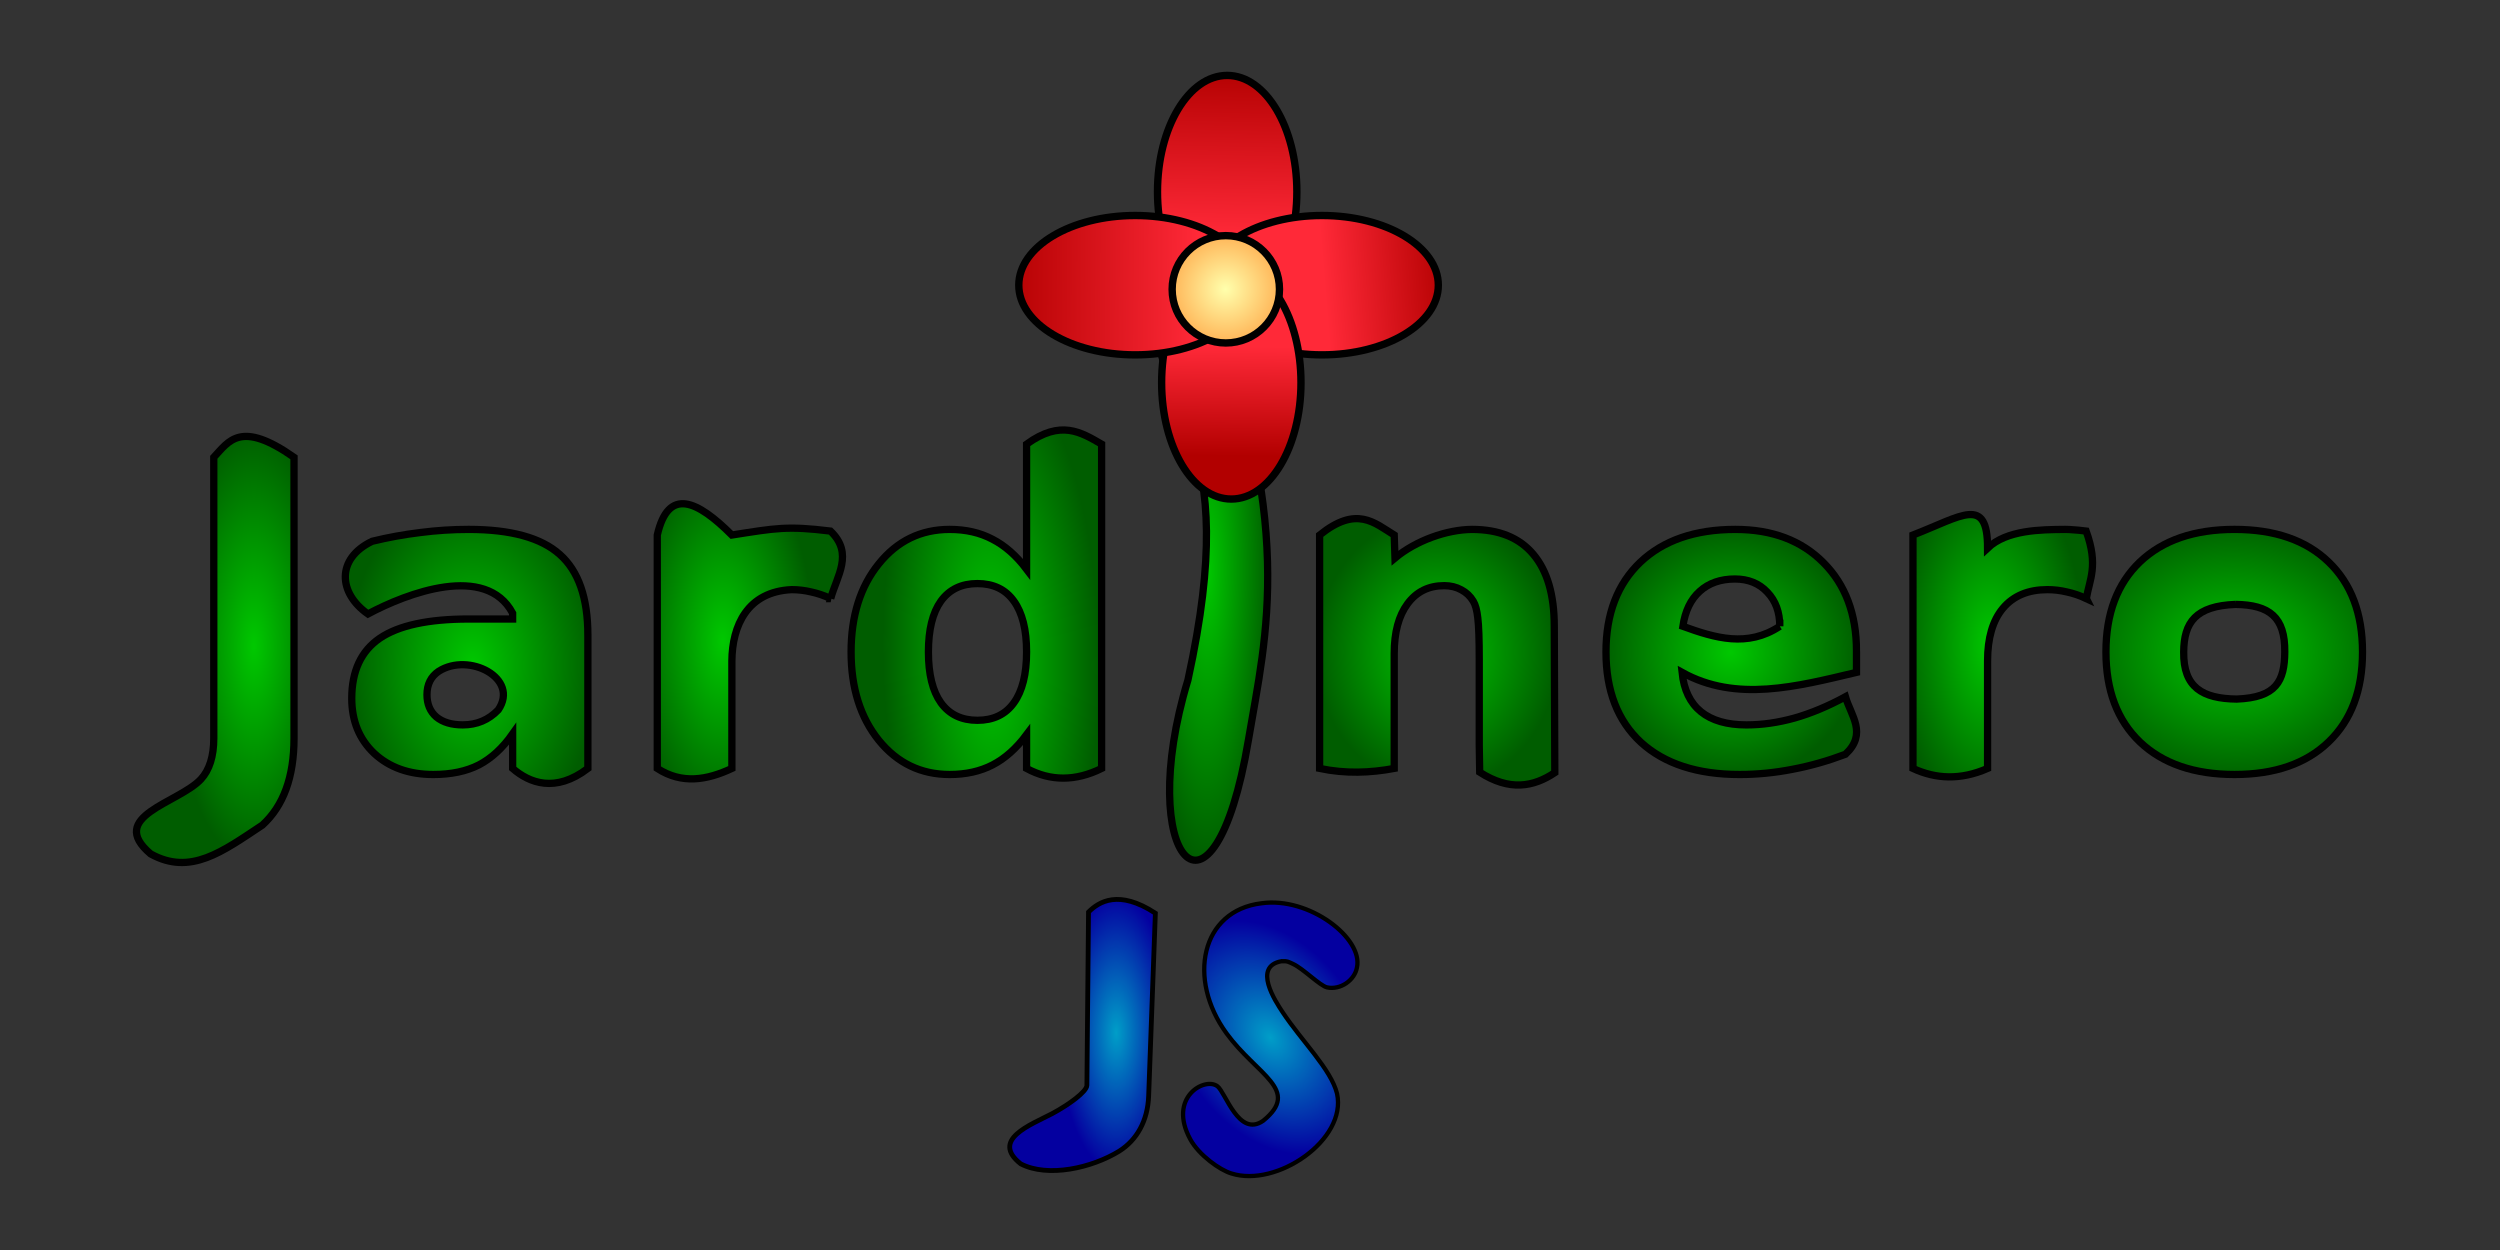 <?xml version="1.0" encoding="UTF-8" standalone="no"?>
<!-- Created with Inkscape (http://www.inkscape.org/) -->

<svg
   width="1280"
   height="640"
   viewBox="0 0 338.667 169.333"
   version="1.1"
   id="svg5"
   inkscape:version="1.2.1 (9c6d41e410, 2022-07-14)"
   sodipodi:docname="logo.svg"
   inkscape:export-xdpi="96"
   inkscape:export-ydpi="96"
   xmlns:inkscape="http://www.inkscape.org/namespaces/inkscape"
   xmlns:sodipodi="http://sodipodi.sourceforge.net/DTD/sodipodi-0.dtd"
   xmlns:xlink="http://www.w3.org/1999/xlink"
   xmlns="http://www.w3.org/2000/svg"
   xmlns:svg="http://www.w3.org/2000/svg"
   xmlns:rdf="http://www.w3.org/1999/02/22-rdf-syntax-ns#"
   xmlns:cc="http://creativecommons.org/ns#"
   xmlns:dc="http://purl.org/dc/elements/1.1/">
  <rect x="0" y="0" width="338.667" height="169.333" fill="#333333" stroke="none"/>
  <title
     id="title7221">Logo</title>
  <sodipodi:namedview
     id="namedview7"
     pagecolor="#ffffff"
     bordercolor="#666666"
     borderopacity="1.0"
     inkscape:pageshadow="2"
     inkscape:pageopacity="0.0"
     inkscape:pagecheckerboard="0"
     inkscape:document-units="mm"
     showgrid="false"
     inkscape:zoom="0.47158033"
     inkscape:cx="549.21714"
     inkscape:cy="511.04761"
     inkscape:window-width="1366"
     inkscape:window-height="697"
     inkscape:window-x="-8"
     inkscape:window-y="-8"
     inkscape:window-maximized="1"
     inkscape:current-layer="layer1"
     showguides="true"
     height="296mm"
     inkscape:snap-global="false"
     inkscape:guide-bbox="true"
     units="px"
     inkscape:showpageshadow="2"
     inkscape:deskcolor="#d1d1d1" />
  <defs
     id="defs2">
    <linearGradient
       inkscape:collect="always"
       id="linearGradient922">
      <stop
         style="stop-color:#009ec8;stop-opacity:1;"
         offset="0"
         id="stop918" />
      <stop
         style="stop-color:#0400a0;stop-opacity:1;"
         offset="1"
         id="stop920" />
    </linearGradient>
    <linearGradient
       inkscape:collect="always"
       id="linearGradient1877">
      <stop
         style="stop-color:#ff2938;stop-opacity:1"
         offset="0"
         id="stop1873" />
      <stop
         style="stop-color:#b20000;stop-opacity:1"
         offset="1"
         id="stop1875" />
    </linearGradient>
    <linearGradient
       inkscape:collect="always"
       id="linearGradient8221">
      <stop
         style="stop-color:#ffffac;stop-opacity:1"
         offset="0"
         id="stop8217" />
      <stop
         style="stop-color:#ffb254;stop-opacity:1"
         offset="1"
         id="stop8219" />
    </linearGradient>
    <linearGradient
       inkscape:collect="always"
       id="linearGradient3459">
      <stop
         style="stop-color:#00c800;stop-opacity:1"
         offset="0"
         id="stop3455" />
      <stop
         style="stop-color:#005d00;stop-opacity:1"
         offset="1"
         id="stop3457" />
    </linearGradient>
    <radialGradient
       inkscape:collect="always"
       xlink:href="#linearGradient3459"
       id="radialGradient3461"
       cx="39.573"
       cy="60.18"
       fx="39.573"
       fy="60.18"
       r="5.679"
       gradientTransform="matrix(1.966,0,0,5.168,-43.397,-221.344)"
       gradientUnits="userSpaceOnUse" />
    <radialGradient
       inkscape:collect="always"
       xlink:href="#linearGradient3459"
       id="radialGradient4723"
       cx="54.628"
       cy="61.329"
       fx="54.628"
       fy="61.329"
       r="8.606"
       gradientTransform="matrix(1.973,-0.004,0.005,2.847,-44.06,-82.18)"
       gradientUnits="userSpaceOnUse" />
    <radialGradient
       inkscape:collect="always"
       xlink:href="#linearGradient3459"
       id="radialGradient5964"
       cx="71.887"
       cy="59.697"
       fx="71.887"
       fy="59.697"
       r="6.225"
       gradientTransform="matrix(1.966,0,0,4.047,-43.397,-152.592)"
       gradientUnits="userSpaceOnUse" />
    <radialGradient
       inkscape:collect="always"
       xlink:href="#linearGradient3459"
       id="radialGradient6164"
       cx="90.189"
       cy="59.331"
       fx="90.189"
       fy="59.331"
       r="8.88"
       gradientTransform="matrix(1.647,-0.026,0.072,4.531,-18.565,-175.672)"
       gradientUnits="userSpaceOnUse" />
    <radialGradient
       inkscape:collect="always"
       xlink:href="#linearGradient3459"
       id="radialGradient6666"
       cx="121.086"
       cy="60.418"
       fx="121.086"
       fy="60.418"
       r="8.353"
       gradientTransform="matrix(1.966,0,0,2.218,-43.397,-43.586)"
       gradientUnits="userSpaceOnUse" />
    <radialGradient
       inkscape:collect="always"
       xlink:href="#linearGradient3459"
       id="radialGradient6776"
       cx="141.343"
       cy="60.432"
       fx="141.343"
       fy="60.432"
       r="8.882"
       gradientTransform="matrix(1.966,0,0,1.925,-43.397,-25.874)"
       gradientUnits="userSpaceOnUse" />
    <radialGradient
       inkscape:collect="always"
       xlink:href="#linearGradient3459"
       id="radialGradient6784"
       cx="159.223"
       cy="60.001"
       fx="159.223"
       fy="60.001"
       r="6.435"
       gradientTransform="matrix(1.966,0,0,3.717,-43.397,-133.461)"
       gradientUnits="userSpaceOnUse" />
    <radialGradient
       inkscape:collect="always"
       xlink:href="#linearGradient3459"
       id="radialGradient6814"
       cx="175.996"
       cy="60.432"
       fx="175.996"
       fy="60.432"
       r="9.089"
       gradientTransform="matrix(2.5,0.056,-0.045,1.97,-134.592,-38.55)"
       gradientUnits="userSpaceOnUse" />
    <radialGradient
       inkscape:collect="always"
       xlink:href="#linearGradient3459"
       id="radialGradient6905"
       cx="105.271"
       cy="65.386"
       fx="105.271"
       fy="65.386"
       r="4.383"
       gradientTransform="matrix(1.966,0,0,9.074,-43.397,-513.947)"
       gradientUnits="userSpaceOnUse" />
    <linearGradient
       inkscape:collect="always"
       xlink:href="#linearGradient1877"
       id="linearGradient6997"
       x1="109.942"
       y1="39.936"
       x2="117.398"
       y2="39.319"
       gradientUnits="userSpaceOnUse"
       gradientTransform="matrix(1.17,0,0,1.17,-28.514,-24.556)" />
    <linearGradient
       inkscape:collect="always"
       xlink:href="#linearGradient1877"
       id="linearGradient7027"
       x1="43.34"
       y1="-104.642"
       x2="49.801"
       y2="-104.57"
       gradientUnits="userSpaceOnUse"
       gradientTransform="matrix(1.17,0,0,1.17,-24.556,28.514)" />
    <linearGradient
       inkscape:collect="always"
       xlink:href="#linearGradient1877"
       id="linearGradient7793"
       x1="102.508"
       y1="40.022"
       x2="90.945"
       y2="39.949"
       gradientUnits="userSpaceOnUse"
       gradientTransform="matrix(1.17,0,0,1.17,-28.514,-24.556)" />
    <linearGradient
       inkscape:collect="always"
       xlink:href="#linearGradient1877"
       id="linearGradient8087"
       x1="36.886"
       y1="-104.109"
       x2="26.777"
       y2="-104.327"
       gradientUnits="userSpaceOnUse"
       gradientTransform="matrix(1.17,0,0,1.17,-24.556,28.514)" />
    <radialGradient
       inkscape:collect="always"
       xlink:href="#linearGradient8221"
       id="radialGradient8227"
       cx="104.101"
       cy="39.973"
       fx="104.101"
       fy="39.973"
       r="3.328"
       gradientUnits="userSpaceOnUse"
       gradientTransform="matrix(1.17,0,0,1.17,-28.514,-24.556)" />
    <radialGradient
       inkscape:collect="always"
       xlink:href="#linearGradient922"
       id="radialGradient3461-7"
       cx="39.573"
       cy="60.18"
       fx="39.573"
       fy="60.18"
       r="5.679"
       gradientTransform="matrix(1.348,0,0,3.303,97.86,-60.969)"
       gradientUnits="userSpaceOnUse" />
    <radialGradient
       inkscape:collect="always"
       xlink:href="#linearGradient922"
       id="radialGradient3461-7-4"
       cx="34.842"
       cy="60.3"
       fx="34.842"
       fy="60.3"
       r="5.679"
       gradientTransform="matrix(1.785,-1.2,1.689,2.512,8.042,28.765)"
       gradientUnits="userSpaceOnUse" />
  </defs>
  <g
     inkscape:label="Layer 1"
     inkscape:groupmode="layer"
     id="layer1">
    <g
       id="g399"
       transform="translate(0,-2.117)">
      <path
         d="m 28.96,64.064 c 2.057,-2.193 3.618,-5.08 10.87,0 v 38.058 c 0,5.251 -1.43,9.176 -4.291,11.773 -5.407,3.579 -9.745,6.89 -15.133,3.896 -6.022,-5.109 3.764,-6.865 6.804,-10.107 1.167,-1.261 1.75,-3.115 1.75,-5.562 z"
         style="font-weight:bold;font-size:29.406px;line-height:1.45;-inkscape-font-specification:'sans-serif Bold';fill:url(#radialGradient3461);fill-opacity:1;stroke:#000000;stroke-width:0.987;stroke-miterlimit:4;stroke-dasharray:none;stroke-opacity:1"
         id="path10494"
         sodipodi:nodetypes="ccscccsc" />
      <g
         id="g379"
         transform="translate(0,4.233)">
        <path
           d="m 147.458,121.432 c 1.41,-1.401 4.084,-3.09 9.055,0.156 l -0.909,24.765 c -0.123,3.354 -1.594,5.962 -3.974,7.465 -3.706,2.287 -9.665,3.642 -13.358,1.729 -4.128,-3.265 1.332,-5.275 4.255,-6.8 2.258,-1.21 4.702,-2.988 4.71,-3.843 z"
           style="font-weight:bold;font-size:29.406px;line-height:1.45;-inkscape-font-specification:'sans-serif Bold';fill:url(#radialGradient3461-7);fill-opacity:1;stroke:#000000;stroke-width:0.653;stroke-miterlimit:4;stroke-dasharray:none;stroke-opacity:1"
           id="path10494-9"
           sodipodi:nodetypes="ccscccsc" />
        <path
           d="m 173.604,128.095 c -3.93,0.71 -0.853,5.395 0.145,6.903 2.596,3.926 6.547,7.72 7.374,11.026 1.382,6.26 -8.191,12.787 -14.311,10.825 -1.553,-0.454 -4.407,-2.498 -5.562,-4.617 -3.1,-5.686 1.956,-8.501 3.673,-7.196 1.106,0.841 2.893,6.993 6.197,4.673 5.169,-4.194 -0.845,-6.172 -4.976,-11.853 -5.347,-7.353 -3.455,-16.608 4.739,-17.608 6.475,-0.917 13.82,4.746 12.937,8.705 -0.298,1.693 -2.212,3.079 -4.042,2.69 -0.952,-0.202 -3.225,-2.535 -4.615,-3.177 -0.545,-0.241 -0.723,-0.417 -1.558,-0.37 z"
           style="font-weight:bold;font-size:29.406px;line-height:1.45;-inkscape-font-specification:'sans-serif Bold';fill:url(#radialGradient3461-7-4);fill-opacity:1;stroke:#000000;stroke-width:0.582;stroke-miterlimit:4;stroke-dasharray:none;stroke-opacity:1"
           id="path10494-9-8"
           sodipodi:nodetypes="csccsscsccscc" />
      </g>
      <path
         d="m 59.423,93.059 c -1.054,0.715 -1.581,1.769 -1.581,3.162 0,1.28 0.423,2.287 1.27,3.021 0.866,0.715 2.061,1.073 3.586,1.073 1.901,0 3.501,-0.678 4.8,-2.033 2.914,-4.281 -3.98,-7.852 -8.075,-5.223 z M 79.638,88.175 V 106.216 c -4.41,3.356 -7.932,1.962 -10.192,0 v -4.687 c -1.355,1.92 -2.88,3.322 -4.574,4.207 -1.694,0.866 -3.755,1.299 -6.183,1.299 -3.275,0 -5.938,-0.951 -7.99,-2.852 -2.033,-1.92 -3.049,-4.404 -3.049,-7.454 0,-3.708 1.27,-6.428 3.811,-8.159 2.56,-1.732 6.569,-2.597 12.027,-2.597 h 5.957 v -0.791 c -3.619,-6.782 -14.297,-2.727 -19.599,0.106 -4.015,-2.807 -4.35,-7.487 0.57,-9.846 2.165,-0.527 4.338,-0.922 6.522,-1.186 2.183,-0.282 4.367,-0.423 6.55,-0.423 5.703,0 9.816,1.129 12.338,3.388 2.541,2.24 3.811,5.891 3.811,10.954 z"
         style="font-weight:bold;font-size:29.406px;line-height:1.45;-inkscape-font-specification:'sans-serif Bold';fill:url(#radialGradient4723);fill-opacity:1;stroke:#000000;stroke-width:0.987;stroke-miterlimit:4;stroke-dasharray:none;stroke-opacity:1"
         id="path10496"
         sodipodi:nodetypes="cscsccsccccscscscccccscs" />
      <path
         d="m 112.529,83.206 c -0.885,-0.414 -1.769,-0.715 -2.654,-0.903 -0.866,-0.207 -1.741,-0.311 -2.626,-0.311 -6,0.27 -8.062,4.87 -8.103,9.656 V 106.216 c -3.369,1.566 -6.738,2.177 -10.107,0 V 74.595 c 1.503,-6.53 5.396,-4.698 10.107,0 v 0 c 5.946,-0.93 7.471,-1.26 13.354,-0.536 3.188,3.049 0.858,6.098 0.028,9.147 z"
         style="font-weight:bold;font-size:29.406px;line-height:1.45;-inkscape-font-specification:'sans-serif Bold';fill:url(#radialGradient5964);fill-opacity:1;stroke:#000000;stroke-width:0.987;stroke-miterlimit:4;stroke-dasharray:none;stroke-opacity:1"
         id="path10498"
         sodipodi:nodetypes="ccccccccccc" />
      <path
         d="M 139.068,79.225 V 62.285 c 4.624,-3.354 7.373,-1.62 10.164,0 V 106.216 c -3.522,1.739 -6.911,1.756 -10.164,0 v -4.574 c -1.393,1.863 -2.927,3.228 -4.602,4.094 -1.675,0.866 -3.614,1.299 -5.816,1.299 -3.896,0 -7.096,-1.543 -9.599,-4.63 -2.503,-3.106 -3.755,-7.096 -3.755,-11.971 0,-4.875 1.252,-8.856 3.755,-11.943 2.503,-3.106 5.703,-4.658 9.599,-4.658 2.183,0 4.113,0.442 5.788,1.327 1.694,0.866 3.237,2.221 4.63,4.066 z m -6.663,20.469 c 2.165,0 3.811,-0.791 4.941,-2.372 1.148,-1.581 1.722,-3.877 1.722,-6.889 0,-3.012 -0.574,-5.308 -1.722,-6.889 -1.129,-1.581 -2.776,-2.372 -4.941,-2.372 -2.146,0 -3.793,0.791 -4.941,2.372 -1.129,1.581 -1.694,3.877 -1.694,6.889 0,3.012 0.565,5.308 1.694,6.889 1.148,1.581 2.795,2.372 4.941,2.372 z"
         style="font-weight:bold;font-size:29.406px;line-height:1.45;-inkscape-font-specification:'sans-serif Bold';fill:url(#radialGradient6164);fill-opacity:1;stroke:#000000;stroke-width:0.987;stroke-miterlimit:4;stroke-dasharray:none;stroke-opacity:1"
         id="path10500"
         sodipodi:nodetypes="ccccccsscscsccscscscscs" />
      <path
         d="m 155.506,40.089 h 7.207 c 13.038,32.69 8.797,48.05 6.418,62.22 -4.757,28.337 -15.545,16.006 -8.207,-8.063 7.542,-34.428 -4.165,-34.293 -5.418,-54.156 z"
         style="font-weight:bold;font-size:29.406px;line-height:1.45;-inkscape-font-specification:'sans-serif Bold';fill:url(#radialGradient6905);fill-opacity:1;stroke:#000000;stroke-width:0.987;stroke-miterlimit:4;stroke-dasharray:none;stroke-opacity:1"
         id="path10502"
         sodipodi:nodetypes="ccscc" />
      <path
         d="m 210.554,86.961 0.071,19.825 c -2.901,1.941 -6.139,2.537 -10.176,-0.066 l -0.059,-3.638 V 91.478 c 0,-2.729 -0.066,-4.611 -0.198,-5.647 -0.113,-1.035 -0.32,-1.798 -0.621,-2.287 -0.395,-0.659 -0.932,-1.167 -1.609,-1.525 -0.678,-0.376 -1.449,-0.565 -2.315,-0.565 -2.108,0 -3.764,0.819 -4.969,2.456 -1.205,1.619 -1.807,3.868 -1.807,6.748 v 15.556 c -3.249,0.603 -6.591,0.739 -10.107,0 V 74.595 c 5.021,-4.038 7.415,-1.655 10.107,0 l 0.101,3.118 c 2.832,-2.363 7.004,-3.852 10.43,-3.88 3.651,0 6.418,1.12 8.3,3.36 1.901,2.24 2.852,5.496 2.852,9.769 z"
         style="font-weight:bold;font-size:29.406px;line-height:1.45;-inkscape-font-specification:'sans-serif Bold';fill:url(#radialGradient6666);fill-opacity:1;stroke:#000000;stroke-width:0.987;stroke-miterlimit:4;stroke-dasharray:none;stroke-opacity:1"
         id="path10504"
         sodipodi:nodetypes="scccscccscscccccccss" />
      <path
         d="m 251.492,90.321 v 2.88 c -8.129,1.929 -16.287,4.084 -23.631,0 0.245,2.372 1.101,4.15 2.569,5.336 1.468,1.186 3.52,1.779 6.155,1.779 2.127,0 4.301,-0.311 6.522,-0.932 2.24,-0.64 4.536,-1.6 6.889,-2.88 0.738,2.548 2.998,4.995 0,7.792 -2.39,0.903 -4.781,1.581 -7.171,2.033 -2.39,0.471 -4.781,0.706 -7.171,0.706 -5.722,0 -10.173,-1.449 -13.354,-4.348 -3.162,-2.917 -4.743,-7.002 -4.743,-12.253 0,-5.157 1.553,-9.213 4.658,-12.168 3.124,-2.955 7.416,-4.433 12.874,-4.433 4.969,0 8.94,1.496 11.914,4.489 2.993,2.993 4.489,6.992 4.489,11.999 z m -10.39,-3.36 c 0,-1.92 -0.565,-3.463 -1.694,-4.63 -1.11,-1.186 -2.569,-1.779 -4.376,-1.779 -1.957,0 -3.548,0.555 -4.771,1.666 -1.223,1.092 -1.986,2.673 -2.287,4.743 4.376,1.589 8.752,2.898 13.128,0 z"
         style="font-weight:bold;font-size:29.406px;line-height:1.45;-inkscape-font-specification:'sans-serif Bold';fill:url(#radialGradient6776);fill-opacity:1;stroke:#000000;stroke-width:0.987;stroke-miterlimit:4;stroke-dasharray:none;stroke-opacity:1"
         id="path10506"
         sodipodi:nodetypes="sccssccccscscscsccsccc" />
      <path
         d="m 282.633,83.206 c -0.885,-0.414 -1.769,-0.715 -2.654,-0.903 -0.866,-0.207 -1.741,-0.311 -2.626,-0.311 -2.597,0 -4.602,0.838 -6.014,2.513 -1.393,1.656 -2.089,4.037 -2.089,7.143 V 106.216 c -3.67,1.604 -7.007,1.435 -10.107,0 V 74.595 c 6.691,-2.593 10.107,-5.371 10.107,1.773 2.617,-2.477 7.166,-2.509 10.531,-2.535 0.339,0 0.706,0.019 1.101,0.056 0.395,0.019 0.969,0.075 1.722,0.169 1.701,4.741 0.444,6.524 0.028,9.147 z"
         style="font-weight:bold;font-size:29.406px;line-height:1.45;-inkscape-font-specification:'sans-serif Bold';fill:url(#radialGradient6784);fill-opacity:1;stroke:#000000;stroke-width:0.987;stroke-miterlimit:4;stroke-dasharray:none;stroke-opacity:1"
         id="path10508"
         sodipodi:nodetypes="ccscsccccccccc" />
      <path
         d="m 302.849,83.993 c -5.408,0.207 -7.002,2.422 -7.031,6.44 -0.058,4.806 2.537,6.323 7.174,6.386 5.371,-0.211 6.489,-2.41 6.519,-6.386 0.05,-4.725 -2.071,-6.375 -6.662,-6.44 z m -0.143,-10.161 c 5.44,0 9.684,1.468 12.733,4.404 3.068,2.936 4.602,7.002 4.602,12.197 0,5.195 -1.534,9.26 -4.602,12.197 -3.049,2.936 -7.294,4.404 -12.733,4.404 -5.458,0 -9.731,-1.468 -12.818,-4.404 -3.068,-2.936 -4.602,-7.002 -4.602,-12.197 0,-5.195 1.534,-9.26 4.602,-12.197 3.087,-2.936 7.359,-4.404 12.818,-4.404 z"
         style="font-weight:bold;font-size:29.406px;line-height:1.45;-inkscape-font-specification:'sans-serif Bold';fill:url(#radialGradient6814);fill-opacity:1;stroke:#000000;stroke-width:0.987;stroke-miterlimit:4;stroke-dasharray:none;stroke-opacity:1"
         id="path10510"
         sodipodi:nodetypes="cccccscscscscs" />
      <g
         id="g952"
         transform="matrix(1.966,0,0,1.966,-17.384,-2.381)">
        <ellipse
           style="fill:url(#linearGradient8087);fill-opacity:1;stroke:#000000;stroke-width:0.509;stroke-miterlimit:4;stroke-dasharray:none;stroke-opacity:1"
           id="path1768-6-6"
           cx="15.503"
           cy="-93.401"
           rx="8.019"
           ry="4.801"
           transform="rotate(90)" />
        <ellipse
           style="fill:url(#linearGradient6997);fill-opacity:1;stroke:#000000;stroke-width:0.509;stroke-miterlimit:4;stroke-dasharray:none;stroke-opacity:1"
           id="path1768-6"
           cx="99.931"
           cy="21.938"
           rx="8.019"
           ry="4.801" />
        <ellipse
           style="fill:url(#linearGradient7027);fill-opacity:1;stroke:#000000;stroke-width:0.509;stroke-miterlimit:4;stroke-dasharray:none;stroke-opacity:1"
           id="path1768-6-6-9"
           transform="rotate(90)"
           ry="4.801"
           rx="8.019"
           cy="-93.685"
           cx="28.656" />
        <ellipse
           style="fill:url(#linearGradient7793);fill-opacity:1;stroke:#000000;stroke-width:0.509;stroke-miterlimit:4;stroke-dasharray:none;stroke-opacity:1"
           id="path1768-6-4"
           cx="87.061"
           cy="21.938"
           rx="8.019"
           ry="4.801" />
        <circle
           style="fill:url(#radialGradient8227);fill-opacity:1;stroke:#000000;stroke-width:0.509;stroke-miterlimit:4;stroke-dasharray:none;stroke-opacity:1"
           id="path1768"
           cx="93.307"
           cy="22.222"
           r="3.698" />
      </g>
    </g>
  </g>
</svg>
